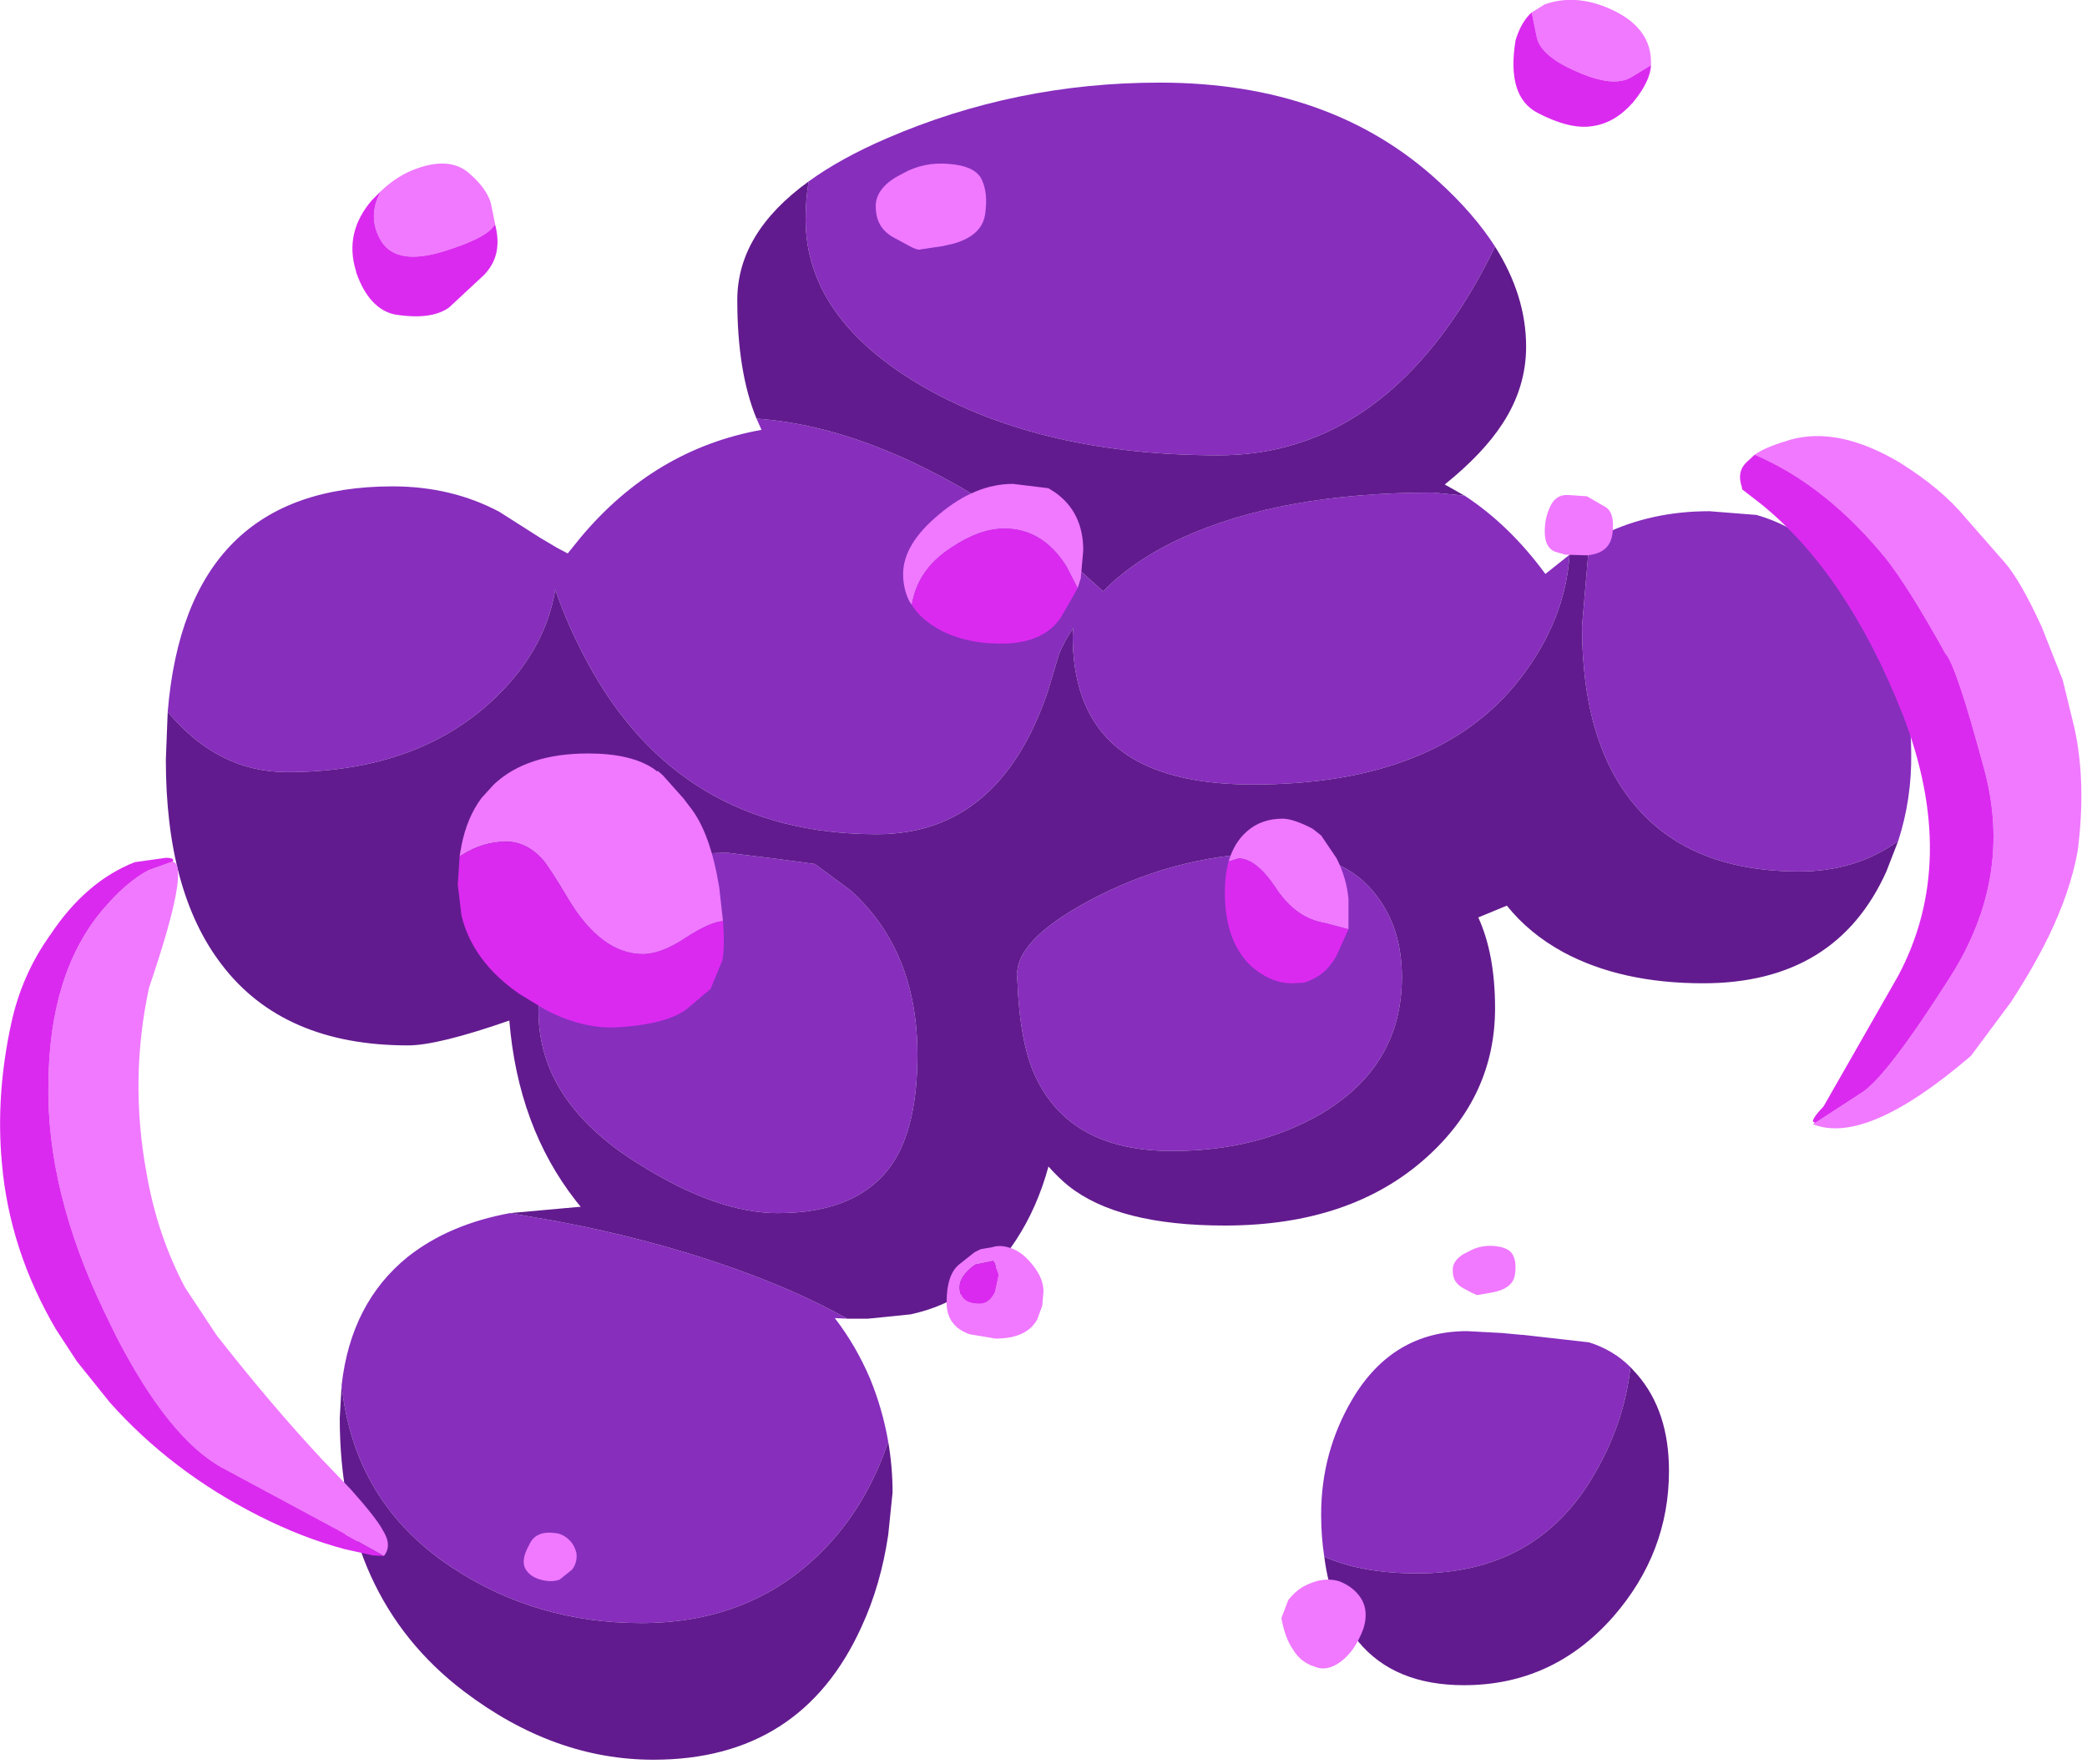 <?xml version="1.0" encoding="utf-8"?>
<svg version="1.1" id="Layer_1"
xmlns="http://www.w3.org/2000/svg"
xmlns:xlink="http://www.w3.org/1999/xlink"
xmlns:author="http://www.sothink.com"
width="168px" height="142px"
xml:space="preserve">
<g id="3114" transform="matrix(1, 0, 0, 1, 50.35, 48.65)">
<path style="fill:#872EBD;fill-opacity:1" d="M21,-37.5Q31.4 -42 43 -42Q56.85 -42 65.5 -34Q68.3 -31.45 70 -28.8Q68.65 -26 67 -23.5Q59.35 -12 47.75 -12Q33.6 -12 24 -17.5Q14.5 -23 14.5 -31Q14.5 -32.6 14.75 -34.05Q17.3 -35.9 21 -37.5M74.05,-2.45L76 -4Q75.65 1.3 72 6Q65.4 14.5 50.5 14.5Q42.55 14.5 39 11Q36 8.05 36 2.5L36.05 1.9Q35.35 2.9 34.9 4L34 7Q30.1 18.5 20.25 18.5Q4.3 18.5 -3.15 4.5Q-4.7 1.6 -5.65 -1.2Q-6.5 3.95 -11 8Q-17.15 13.5 -27.25 13.5Q-32.8 13.5 -36.85 8.65Q-35.35 -9.5 -18.75 -9.5Q-14 -9.5 -10.15 -7.45L-6.85 -5.35L-5.5 -4.55L-4.65 -4.1L-3.6 -5.4Q2.35 -12.5 10.95 -14.05L10.55 -14.95Q19.9 -14.3 30.75 -7.1Q33.7 -5.15 35.95 -3.3L36.45 -2.85L38.45 -1.05Q40.95 -3.6 44.9 -5.4Q52.85 -9 65 -9L67.55 -8.75Q71.15 -6.4 74.05 -2.45M94.5,21.5Q85.95 21.5 81.5 16.45Q77 11.4 77 1.75L77.5 -4.05L77.6 -5.05L78.75 -5.65Q82.6 -7.5 87.25 -7.5L91.05 -7.2Q95.95 -5.8 99.55 -0.7Q103.5 4.85 103.5 12Q103.55 15.65 102.45 19.05Q99.05 21.5 94.5 21.5M-22.85,62.85Q-22.1 56.2 -17.5 52.5Q-14.2 49.9 -9.3 49L-5.55 49.65Q1.9 51.05 8.45 53.35Q13.85 55.25 17.85 57.5L16.85 57.45Q18.55 59.65 19.7 62.35Q20.7 64.8 21.15 67.4Q19.4 72.6 15.9 76.15Q10.15 82 1.25 82Q-7.2 82 -14 77.5Q-21.85 72.3 -22.85 62.85M80.9,61.4Q80.4 65.9 78 70Q73.4 78 63.75 78Q59.25 78 56.25 76.65Q56 75.05 56 73.25Q56 68.25 58.5 64Q61.75 58.5 67.75 58.5L70.55 58.65L72.15 58.8L72.25 58.8L77.55 59.4Q79.5 60 80.9 61.4M60.5,23.5Q62.5 26.15 62.5 30Q62.5 37.15 56 41Q50.85 44 44 44Q35.8 44 33 38Q31.75 35.35 31.55 30.35L31.5 29.75L31.55 29.45Q31.85 26.65 38 23.5Q44.9 20 52.5 20Q57.9 20 60.5 23.5M15.25,20.9L18.15 23.05Q23.5 27.9 23.5 36.25Q23.5 42 21.5 45Q18.8 49 12.25 49Q7.35 49 1 45Q-7 40 -7 32.75Q-7 26.35 -2.5 23Q1.5 20 8.25 20L12.3 20.5L15.25 20.9" />
<path style="fill:#621B8E;fill-opacity:1" d="M72.5,-20.75Q72.5 -17.45 70.6 -14.55Q69.05 -12.15 65.95 -9.65L67.55 -8.75L65 -9Q52.85 -9 44.9 -5.4Q40.95 -3.6 38.45 -1.05L36.45 -2.85L35.95 -3.3Q33.7 -5.15 30.75 -7.1Q19.9 -14.3 10.55 -14.95Q9 -18.7 9 -24.5Q9 -29.9 14.75 -34.05Q14.5 -32.6 14.5 -31Q14.5 -23 24 -17.5Q33.6 -12 47.75 -12Q59.35 -12 67 -23.5Q68.65 -26 70 -28.8Q72.5 -24.85 72.5 -20.75M-9.3,49L-3.75 48.5L-3.6 48.5L-4 48Q-8.65 42.05 -9.35 33.5Q-15.1 35.5 -17.5 35.5Q-27.55 35.5 -32.5 29Q-37 23.15 -37 12.5L-36.85 8.65Q-32.8 13.5 -27.25 13.5Q-17.15 13.5 -11 8Q-6.5 3.95 -5.65 -1.2Q-4.7 1.6 -3.15 4.5Q4.3 18.5 20.25 18.5Q30.1 18.5 34 7L34.9 4Q35.35 2.9 36.05 1.9L36 2.5Q36 8.05 39 11Q42.55 14.5 50.5 14.5Q65.4 14.5 72 6Q75.65 1.3 76 -4L77.6 -5.05L77.5 -4.05L77 1.75Q77 11.4 81.5 16.45Q85.95 21.5 94.5 21.5Q99.05 21.5 102.45 19.05L101.5 21.5Q97.45 30.5 86.75 30.5Q80.15 30.5 75.5 28Q72.75 26.5 70.95 24.25L68.65 25.2Q70 28.15 70 32.5Q70 39.55 64.5 44.5Q58.4 50 48.25 50Q39.65 50 35.65 46.8Q34.9 46.2 34.05 45.25Q33.15 48.55 31.45 51.15Q28.3 56 22.95 57.15L19.5 57.5L17.85 57.5Q13.85 55.25 8.45 53.35Q1.9 51.05 -5.55 49.65L-9.3 49M-14,77.5Q-7.2 82 1.25 82Q10.15 82 15.9 76.15Q19.4 72.6 21.15 67.4Q21.5 69.4 21.5 71.5L21.15 74.9Q20.55 78.95 19 82.3Q14.15 93 2.25 93Q-5.75 93 -13 87.5Q-23 79.9 -23 65.5L-22.85 62.85Q-21.85 72.3 -14 77.5M63.75,78Q73.4 78 78 70Q80.4 65.9 80.9 61.4L81.45 62Q84 64.95 84 69.75Q84 76.35 79.5 81.5Q74.65 87 67.5 87Q61.9 87 59 83.5Q56.8 80.95 56.25 76.65Q59.25 78 63.75 78M52.5,20Q44.9 20 38 23.5Q31.85 26.65 31.55 29.45L31.5 29.75L31.55 30.35Q31.75 35.35 33 38Q35.8 44 44 44Q50.85 44 56 41Q62.5 37.15 62.5 30Q62.5 26.15 60.5 23.5Q57.9 20 52.5 20M12.3,20.5L8.25 20Q1.5 20 -2.5 23Q-7 26.35 -7 32.75Q-7 40 1 45Q7.35 49 12.25 49Q18.8 49 21.5 45Q23.5 42 23.5 36.25Q23.5 27.9 18.15 23.05L15.25 20.9L12.3 20.5" />
<path style="fill:#F079FF;fill-opacity:1" d="M28.6,-34.35L28.7 -34.15Q29.2 -33.05 28.95 -31.4Q28.7 -29.7 26.45 -29.05L25.6 -28.85L23.6 -28.55Q23.3 -28.6 22.85 -28.85L21.65 -29.5Q20.2 -30.25 20.15 -31.9Q20.05 -33.3 21.7 -34.35L22.35 -34.7Q24.05 -35.65 26.1 -35.45Q28 -35.3 28.6 -34.35M35.5,-3.05Q33.6 -6.1 30.5 -6.1Q28.5 -6.1 26.2 -4.55Q23.5 -2.8 23.05 0.05L22.85 -0.25Q22.35 -1.25 22.35 -2.45Q22.35 -4.85 25.25 -7.25Q28.15 -9.7 31.2 -9.7L34.05 -9.35L34.6 -9Q36.85 -7.4 36.85 -4.35L36.65 -2.1L36.4 -1.3L35.5 -3.05M72.95,-47.65L74 -48.3Q76.7 -49.25 79.75 -47.7Q82.55 -46.25 82.55 -43.65L82.55 -43.4L80.9 -42.4Q79.45 -41.6 76.55 -42.9Q73.65 -44.15 73.35 -45.7L72.95 -47.65M78.95,-7.8Q79.65 -7.3 79.45 -5.7Q79.25 -4.1 77.4 -3.95L75.65 -4L74.8 -4.25Q74 -4.6 74 -5.85Q74 -7.05 74.5 -8Q74.9 -8.75 75.65 -8.8L75.95 -8.8L77.4 -8.7L78.95 -7.8M99.6,39.25Q101.65 37.85 106.7 29.9Q111.7 21.95 109.4 13.35Q107.1 4.8 106.25 3.95Q103.4 -1.2 101.5 -3.65Q96.65 -9.6 90.9 -12.05Q91.75 -12.65 93.45 -13.15L93.75 -13.25Q97.65 -14.35 102.6 -11.4Q105.95 -9.3 107.85 -7L111.05 -3.35Q112.3 -1.9 114 1.8L115.7 6.1L116.65 10Q117.6 14.4 116.9 19.85Q116.3 23.15 114.55 26.75Q113.3 29.3 111.5 32.05L108.3 36.35Q99.9 43.55 95.6 41.85L99.6 39.25M50.05,18.25Q51.2 17.25 52.9 17.25Q53.75 17.25 55.3 18.05L56 18.6L57.25 20.45Q58.05 22.05 58.2 23.7L58.2 26.05L58.2 26.15L56.3 25.65Q53.9 25.25 52.3 22.75Q50.75 20.45 49.35 20.45L48.55 20.7Q49 19.15 50.05 18.25M4.9,26.8Q2.9 28.15 1.4 28.15Q-1.95 28.15 -4.65 23.65Q-6.1 21.2 -6.7 20.5Q-8 19.1 -9.6 19.1Q-11.5 19.1 -13.2 20.2L-13.35 20.25L-13.2 19.4Q-12.75 17.15 -11.6 15.6L-10.6 14.5Q-7.95 12 -3 12Q0.45 12 2.3 13.25L2.55 13.45L2.6 13.4L3 13.75L4.65 15.6L5.3 16.45Q6.85 18.5 7.55 22.8L7.85 25.5Q6.85 25.55 4.9 26.8M33.55,56.45L33.15 57.55Q32.3 59.1 29.8 59.1L27.7 58.75Q25.85 58.1 25.85 56.2Q25.85 53.9 26.9 53.1L28.1 52.15L28.6 51.9L29.5 51.75Q30.1 51.55 30.8 51.75Q31.75 52 32.5 52.85Q33.65 54.1 33.65 55.3L33.55 56.45M26.9,54.95Q26.9 56.3 28.5 56.3Q29.3 56.3 29.75 55.35L30.05 53.95L29.7 53L29.6 52.85L28.15 53.15Q26.9 54.05 26.9 54.95M71.45,52.4Q71.75 53 71.6 53.95Q71.45 54.95 70.15 55.3L69.7 55.4L68.55 55.6L68.1 55.4L67.45 55.05Q66.6 54.6 66.6 53.7Q66.5 52.9 67.45 52.3L67.85 52.1Q68.8 51.55 69.95 51.65Q71.05 51.75 71.4 52.3L71.45 52.4M58.85,79.55Q59.95 80.7 59.4 82.45Q58.75 84.2 57.65 85.05Q56.5 85.95 55.45 85.5Q54.35 85.15 53.75 84.15Q53.1 83.25 52.8 81.6L53.35 80.15Q53.85 79.5 54.5 79.1Q56.1 78.2 57.5 78.65Q58.35 79 58.85 79.55M-14.7,-28.4Q-18.35 -27.3 -19.6 -29.15Q-20.85 -31.1 -19.7 -33.25Q-18.35 -34.55 -16.75 -35.1Q-14.2 -36 -12.7 -34.8Q-11.25 -33.6 -10.85 -32.35L-10.5 -30.65L-10.5 -30.6Q-11.1 -29.5 -14.7 -28.4M-19.45,76.6L-22.5 74.9L-22.6 74.8L-32.45 69.5Q-36.75 67.15 -41 58.9L-41.9 57.05Q-46.65 47.2 -46.45 38.45Q-46.35 29.65 -42.1 24.6Q-40.2 22.35 -38.4 21.4L-36.45 20.7Q-35 21 -38.35 30.85Q-39.95 38.25 -38.55 45.8Q-37.7 50.75 -35.45 55L-32.9 58.85Q-28.55 64.4 -24.45 68.8L-22.1 71.25Q-20.05 73.55 -19.55 74.5Q-18.75 75.75 -19.45 76.6M-4.65,75.2Q-4.15 75.6 -3.95 76.35Q-3.85 77.1 -4.3 77.7L-5.3 78.5Q-5.95 78.75 -6.85 78.5Q-7.75 78.25 -8.1 77.55Q-8.4 76.85 -7.75 75.7Q-7.25 74.55 -5.7 74.75Q-5.1 74.8 -4.65 75.2" />
<path style="fill:#DB2AF0;fill-opacity:1" d="M23.05,0.05Q23.5 -2.8 26.2 -4.55Q28.5 -6.1 30.5 -6.1Q33.6 -6.1 35.5 -3.05L36.4 -1.3L35.05 1.05Q33.75 3 30.7 3.15Q27.65 3.25 25.4 2.1Q23.8 1.25 23.05 0.05M73.35,-45.7Q73.65 -44.15 76.55 -42.9Q79.45 -41.6 80.9 -42.4L82.55 -43.4Q82.5 -42.1 81.1 -40.4Q79.65 -38.75 77.85 -38.5Q76.05 -38.2 73.45 -39.55Q70.9 -40.85 71.65 -45.4Q72.1 -46.9 72.95 -47.65L73.35 -45.7M90.9,-12.05Q96.65 -9.6 101.5 -3.65Q103.4 -1.2 106.25 3.95Q107.1 4.8 109.4 13.35Q111.7 21.95 106.7 29.9Q101.65 37.85 99.6 39.25L95.6 41.85L95.75 41.7L95.6 41.65Q95.5 41.4 96.45 40.4L102.45 29.9Q107.35 20.7 102.85 8.95Q98.35 -2.45 91.45 -8.05L89.9 -9.25L89.85 -9.5Q89.45 -10.7 90.25 -11.45L90.9 -12.05M57.2,28.35Q56.3 29.95 54.6 30.45L53.65 30.5Q51.95 30.5 50.4 29.15Q48.25 27.15 48.25 23.2Q48.25 21.8 48.55 20.7L49.35 20.45Q50.75 20.45 52.3 22.75Q53.9 25.25 56.3 25.65L58.2 26.15L57.2 28.35M-13.35,20.25L-13.2 20.2Q-11.5 19.1 -9.6 19.1Q-8 19.1 -6.7 20.5Q-6.1 21.2 -4.65 23.65Q-1.95 28.15 1.4 28.15Q2.9 28.15 4.9 26.8Q6.85 25.55 7.85 25.5Q8 27.65 7.8 28.65L6.85 30.95L4.9 32.6L4.6 32.8Q2.9 33.85 -0.8 34.05Q-3.55 34.15 -6.5 32.6L-8.55 31.35Q-12.3 28.75 -13.2 25.05L-13.5 22.55L-13.35 20.25M28.15,53.15L29.6 52.85L29.7 53L30.05 53.95L29.75 55.35Q29.3 56.3 28.5 56.3Q26.9 56.3 26.9 54.95Q26.9 54.05 28.15 53.15M-10.5,-30.6Q-9.9 -28.35 -11.1 -26.85L-11.35 -26.55L-14.2 -23.9Q-15.65 -22.85 -18.65 -23.35Q-20.65 -23.85 -21.65 -26.65L-21.7 -26.85Q-22.65 -29.95 -20.4 -32.55L-19.7 -33.25Q-20.85 -31.1 -19.6 -29.15Q-18.35 -27.3 -14.7 -28.4Q-11.1 -29.5 -10.5 -30.6M-38.4,21.4Q-40.2 22.35 -42.1 24.6Q-46.35 29.65 -46.45 38.45Q-46.65 47.2 -41.9 57.05L-41 58.9Q-36.75 67.15 -32.45 69.5L-22.6 74.8L-22.5 74.9L-19.45 76.6L-20.35 76.55L-22.6 76.05Q-26 75.15 -29.55 73.35Q-36.55 69.8 -41.5 64.25L-44.15 60.95L-45.85 58.35Q-49.6 51.95 -50.2 44.95Q-50.7 39.5 -49.45 33.75Q-48.6 29.8 -46.3 26.6Q-43.45 22.3 -39.5 20.75L-37 20.4Q-36.25 20.4 -36.45 20.7L-38.4 21.4" />
</g>
</svg>
